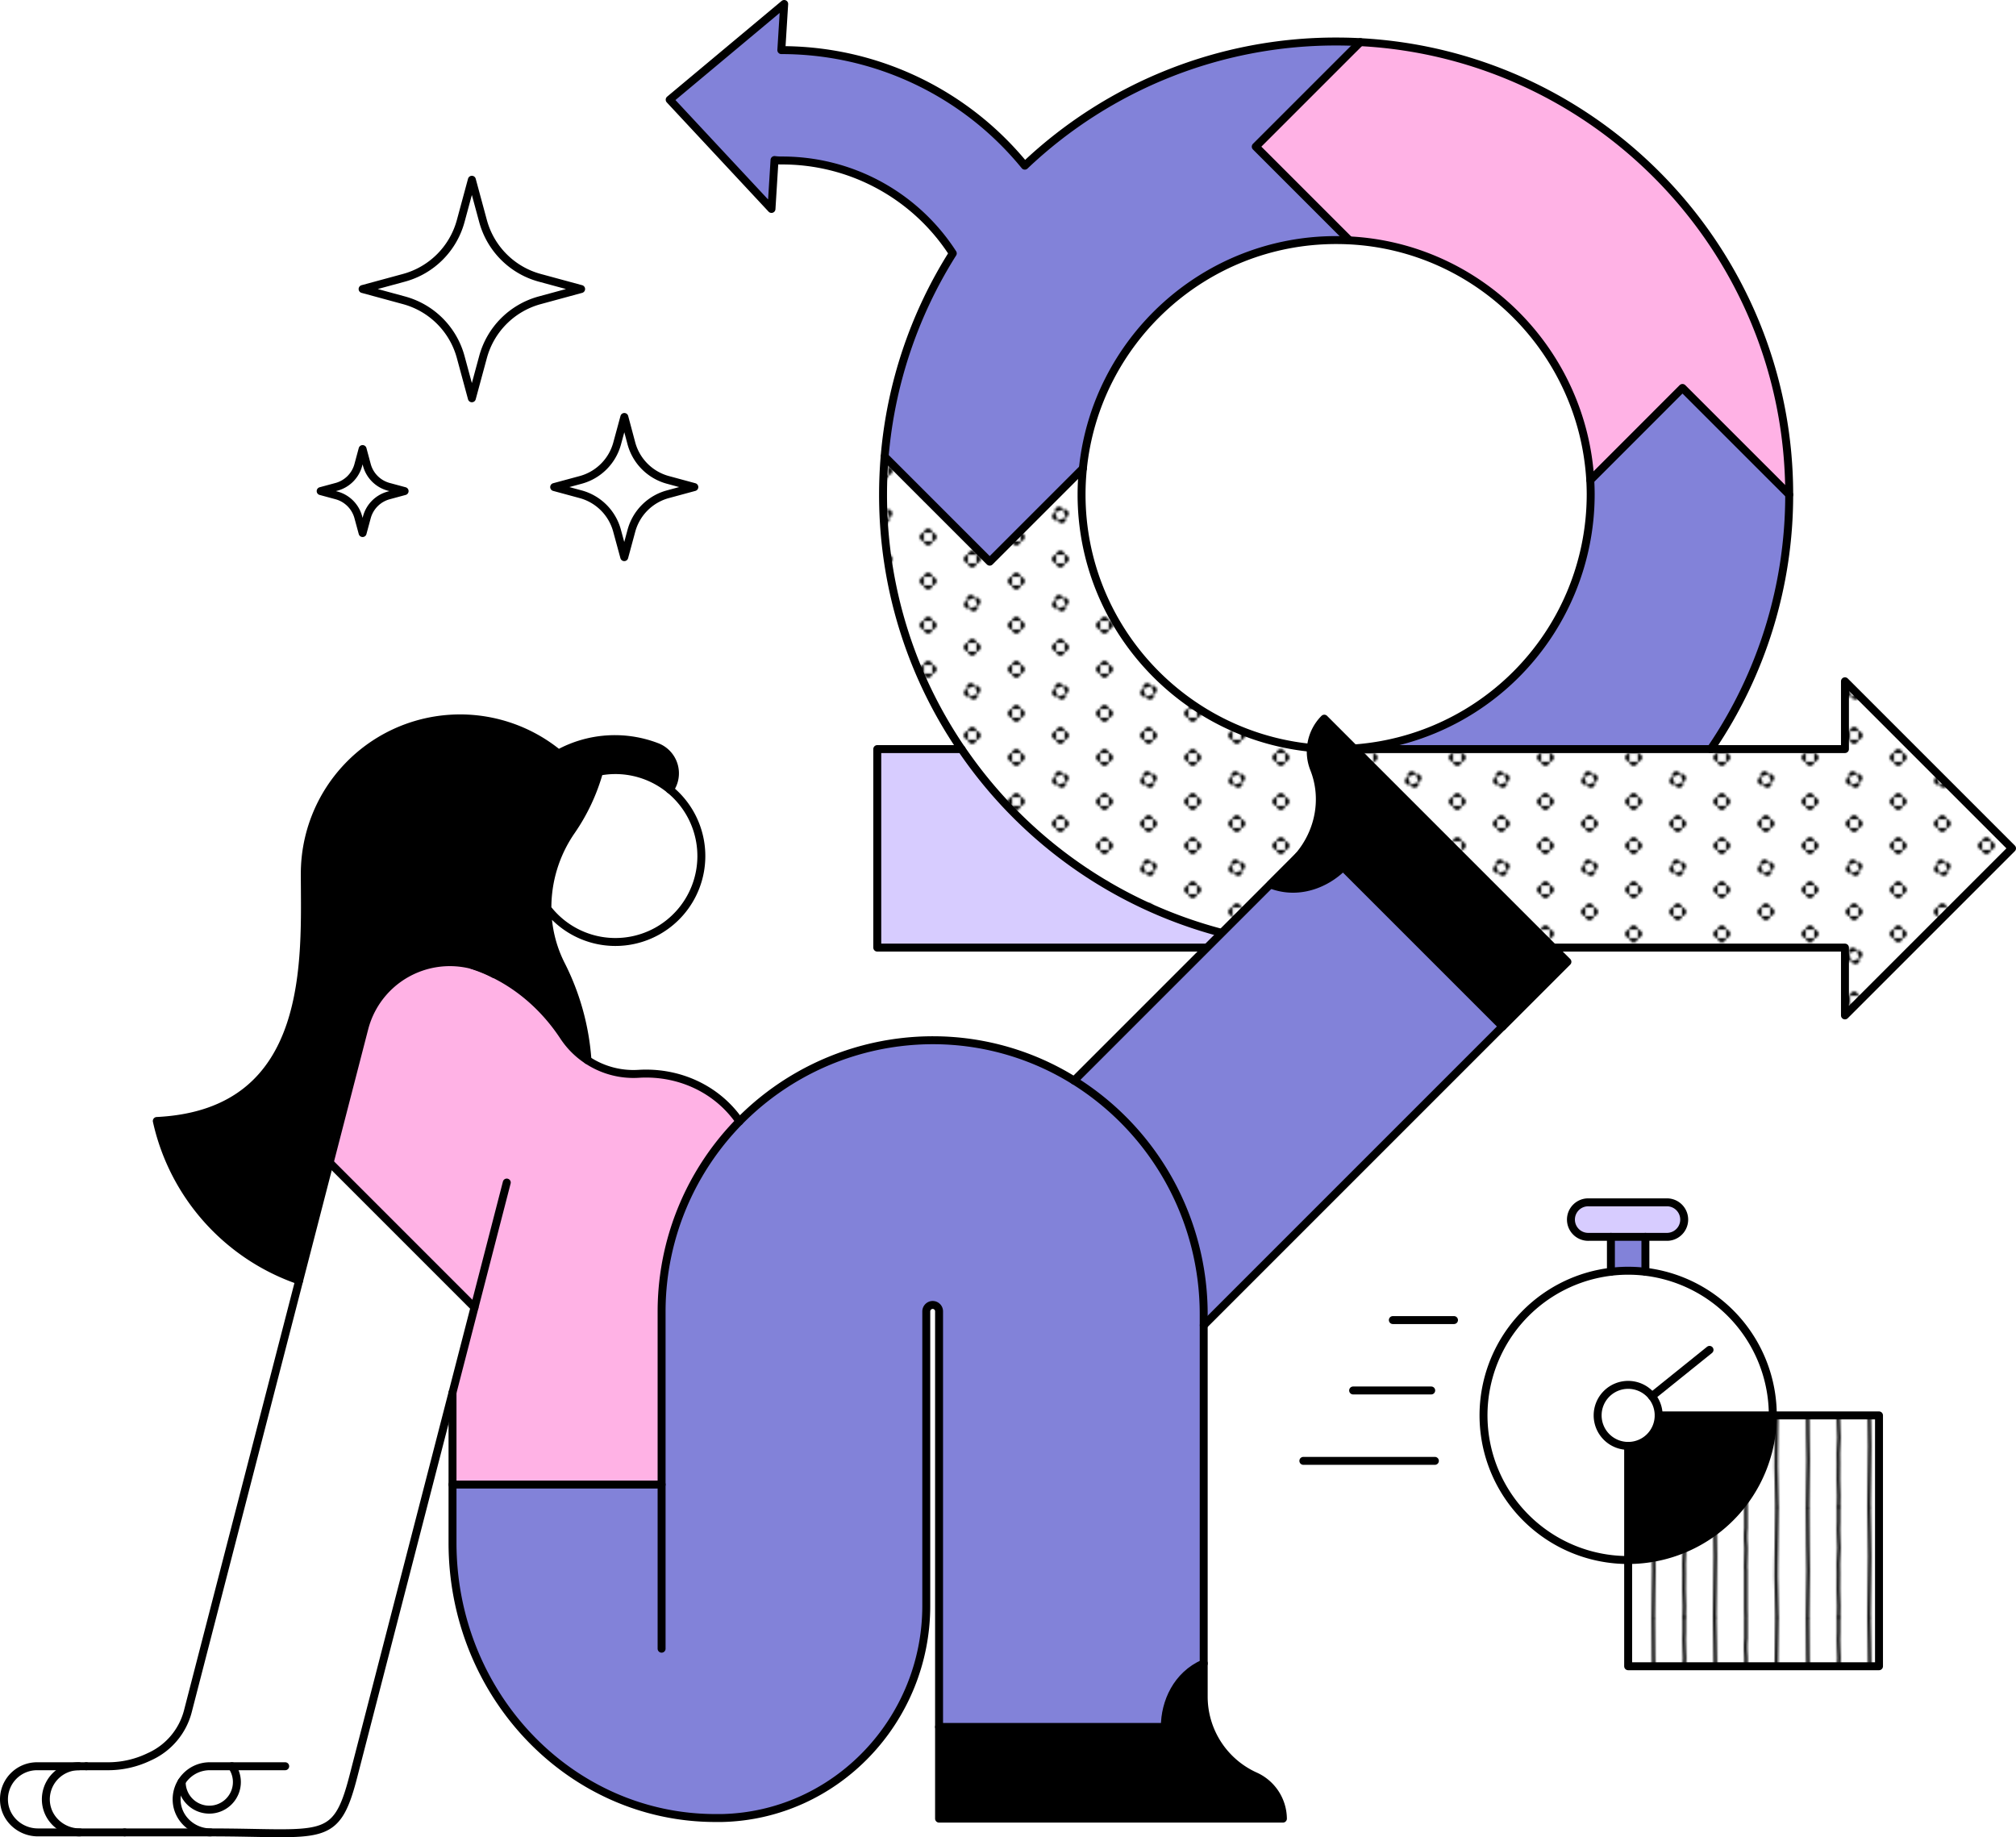 <svg xmlns="http://www.w3.org/2000/svg" xmlns:xlink="http://www.w3.org/1999/xlink" viewBox="0 0 1014.95 924.93"><defs><style>.cls-1,.cls-2,.cls-8{fill:none;}.cls-2,.cls-8{stroke:#000;stroke-linecap:round;stroke-linejoin:round;}.cls-2{stroke-width:1.5px;}.cls-3{fill:#ffb2e5;}.cls-4{fill:#8282d9;}.cls-5{fill:#fff;}.cls-6{fill:url(#New_Pattern_2);}.cls-7{fill:#d7ccff;}.cls-8{stroke-width:4px;}.cls-9{fill:url(#New_Pattern);}</style><pattern id="New_Pattern_2" data-name="New Pattern 2" width="40" height="40" patternTransform="translate(-154.34 -73.76) scale(1.11)" patternUnits="userSpaceOnUse" viewBox="0 0 40 40"><rect class="cls-1" width="40" height="40"/><path d="M36.18,30a1.9,1.9,0,0,0,1.91,1.91V28.09A1.9,1.9,0,0,0,36.18,30Z"/><path d="M40,33.82a1.9,1.9,0,0,0,1.91-1.91H38.09A1.9,1.9,0,0,0,40,33.82Z"/><path d="M40,26.18a1.9,1.9,0,0,0-1.91,1.91h3.82A1.9,1.9,0,0,0,40,26.18Z"/><path d="M16.18,40a1.9,1.9,0,0,0,1.91,1.91V38.09A1.9,1.9,0,0,0,16.18,40Z"/><path d="M21.91,38.09v3.82a1.91,1.91,0,0,0,0-3.82Z"/><path d="M20,36.18a1.9,1.9,0,0,0-1.91,1.91h3.82A1.9,1.9,0,0,0,20,36.18Z"/><path d="M1.91,28.09v3.82a1.91,1.91,0,0,0,0-3.82Z"/><path d="M36.18,10a1.9,1.9,0,0,0,1.91,1.91V8.09A1.9,1.9,0,0,0,36.18,10Z"/><path d="M40,13.82a1.9,1.9,0,0,0,1.91-1.91H38.09A1.9,1.9,0,0,0,40,13.82Z"/><path d="M40,6.18a1.9,1.9,0,0,0-1.91,1.91h3.82A1.9,1.9,0,0,0,40,6.18Z"/><path d="M18.79,16.37a1.92,1.92,0,0,0-1.21,2.42l3.63-1.21A1.92,1.92,0,0,0,18.79,16.37Z"/><path d="M22.42,21.21l-3.63,1.21a1.91,1.91,0,0,0,3.63-1.21Z"/><path d="M16.37,21.21a1.92,1.92,0,0,0,2.42,1.21l-1.21-3.63A1.92,1.92,0,0,0,16.37,21.21Z"/><path d="M23.63,18.79a1.92,1.92,0,0,0-2.42-1.21l1.21,3.63A1.92,1.92,0,0,0,23.63,18.79Z"/><path d="M1.91,8.09v3.82a1.91,1.91,0,0,0,0-3.82Z"/><path d="M20,3.82a1.9,1.9,0,0,0,1.91-1.91H18.09A1.9,1.9,0,0,0,20,3.82Z"/><path d="M0,33.82a1.9,1.9,0,0,0,1.91-1.91H-1.91A1.9,1.9,0,0,0,0,33.82Z"/><path d="M0,26.18a1.9,1.9,0,0,0-1.91,1.91H1.91A1.9,1.9,0,0,0,0,26.18Z"/><path d="M0,13.82a1.9,1.9,0,0,0,1.91-1.91H-1.91A1.9,1.9,0,0,0,0,13.82Z"/><path d="M0,6.18A1.9,1.9,0,0,0-1.91,8.09H1.91A1.9,1.9,0,0,0,0,6.18Z"/><path d="M16.18,0a1.9,1.9,0,0,0,1.91,1.91V-1.91A1.9,1.9,0,0,0,16.18,0Z"/><path d="M21.91-1.91V1.91A1.9,1.9,0,0,0,23.82,0,1.9,1.9,0,0,0,21.91-1.91Z"/></pattern><pattern id="New_Pattern" data-name="New Pattern" width="70" height="50" patternTransform="translate(-187.65 -73.76) scale(1.11)" patternUnits="userSpaceOnUse" viewBox="0 0 70 50"><rect class="cls-1" width="70" height="50"/><path class="cls-2" d="M8.89,100c-.05-7.08.29-14.17.29-21.25,0-4.32-.37-17.48-.29-28.09"/><path class="cls-2" d="M22.94,99.84c0-1.65.09-3.31.09-5,0-2.48-.21-5-.21-7.45s0-3.83.05-7.28c0-1.44-.06-2.9-.06-4.35,0-3.1.31-4.62.31-7.37,0-1.4-.27-4.94-.27-8.33q0-1.61.09-3.21V50.11"/><path class="cls-2" d="M36.74,99.84c0-9.46.33-18.09.33-27.56,0-3.7-.15-7.46-.15-11.2,0-3.35-.1-7.29-.18-10.75"/><path class="cls-2" d="M50.93,99.75c0-1.24-.07-2.75-.07-4,0-1.92,0-3.86,0-5.79,0-3.87,0-7.66,0-11.51a8.42,8.42,0,0,1-.08-1.22c0-.32.18-6.68.18-8,0-2.2-.21-3.25-.21-5.64,0-1.3.06-2.65.17-3.86,0-2.89,0-5.89,0-9.05"/><path class="cls-2" d="M65,99.71c0-8.34-.55-15.73-.36-24.06.18-8.13.16-17.71.36-25.19"/><path class="cls-2" d="M8.89,50c-.05-7.08.29-14.17.29-21.25,0-4.32-.37-17.48-.29-28.09"/><path class="cls-2" d="M22.94,49.84c0-1.65.09-3.31.09-5,0-2.48-.21-5-.21-7.45s0-3.83.05-7.28c0-1.44-.06-2.9-.06-4.35,0-3.1.31-4.62.31-7.37,0-1.4-.27-4.94-.27-8.33q0-1.6.09-3.21V.11"/><path class="cls-2" d="M36.74,49.84c0-9.46.33-18.09.33-27.56,0-3.7-.15-7.46-.15-11.2,0-3.35-.1-7.29-.18-10.75"/><path class="cls-2" d="M50.93,49.75c0-1.24-.07-2.75-.07-4,0-1.92,0-3.86,0-5.79,0-3.87,0-7.66,0-11.51a8.42,8.42,0,0,1-.08-1.22c0-.32.18-6.68.18-8,0-2.2-.21-3.25-.21-5.64,0-1.3.06-2.65.17-3.86,0-2.89,0-5.89,0-9"/><path class="cls-2" d="M65,49.71c0-8.34-.55-15.73-.36-24.06.18-8.13.16-17.71.36-25.19"/><path class="cls-2" d="M8.89,0c-.05-7.08.29-14.17.29-21.25,0-4.32-.37-17.48-.29-28.09"/><path class="cls-2" d="M22.94-.16c0-1.65.09-3.31.09-5,0-2.48-.21-5-.21-7.45s0-3.83.05-7.28c0-1.44-.06-2.9-.06-4.35,0-3.1.31-4.62.31-7.37,0-1.4-.27-4.94-.27-8.33q0-1.61.09-3.21v-6.71"/><path class="cls-2" d="M36.74-.16c0-9.46.33-18.09.33-27.56,0-3.7-.15-7.46-.15-11.2,0-3.35-.1-7.29-.18-10.75"/><path class="cls-2" d="M50.93-.25c0-1.24-.07-2.75-.07-4,0-1.92,0-3.86,0-5.79,0-3.87,0-7.66,0-11.51a8.42,8.42,0,0,1-.08-1.22c0-.32.18-6.68.18-8,0-2.2-.21-3.25-.21-5.64,0-1.3.06-2.65.17-3.86,0-2.89,0-5.89,0-9.05"/><path class="cls-2" d="M65-.29c0-8.34-.55-15.73-.36-24.06.18-8.13.16-17.71.36-25.19"/></pattern></defs><g id="Layer_2" data-name="Layer 2"><g id="illustrations"><path class="cls-3" d="M900.77,249V249L847,195.31l-46.41,46.43h0A128.35,128.35,0,0,0,679.34,121L632.2,73.84l52.65-52.65C805,27.54,900.77,127.28,900.77,249Z"/><path class="cls-4" d="M847,195.31,900.77,249a226.93,226.93,0,0,1-39.5,128.1H672.67A128.3,128.3,0,0,0,800.83,249c0-2.43-.07-4.85-.21-7.23h0Z"/><path class="cls-5" d="M1013,427.09,928.84,343v34.14S665.54,377,662,376.68c-65.7-5.42-117.52-60.63-117.52-127.71a126.32,126.32,0,0,1,.67-13.11l-46.91,46.91-52.9-52.9c-.53,6.29-.8,12.67-.8,19.1A228.34,228.34,0,0,0,663.94,476.9q4.35.17,8.73.16H928.84V511.2Z"/><path class="cls-6" d="M1013,427.09,928.84,343v34.14S665.54,377,662,376.68c-65.7-5.42-117.52-60.63-117.52-127.71a126.32,126.32,0,0,1,.67-13.11l-46.91,46.91-52.9-52.9c-.53,6.29-.8,12.67-.8,19.1A228.34,228.34,0,0,0,663.94,476.9q4.35.17,8.73.16H928.84V511.2Z"/><path class="cls-4" d="M684.85,21.19,632.2,73.84,679.34,121q-3.32-.16-6.67-.16A128.33,128.33,0,0,0,545.18,235.86l-46.91,46.91-52.9-52.9a226.58,226.58,0,0,1,34.3-102.37,102.13,102.13,0,0,0-86.26-46.75,28.51,28.51,0,0,1-3.48-.23l-1.53,24.62L337.15,50.19,394.8,2l-1.44,23.23h.05A158.06,158.06,0,0,1,496.62,63.55,160.1,160.1,0,0,1,515.93,83.4,227.3,227.3,0,0,1,672.67,20.87Q678.81,20.87,684.85,21.19Z"/><path class="cls-5" d="M672.67,477.06h-8.9l.17-.16Q668.29,477.07,672.67,477.06Z"/><path class="cls-7" d="M663.94,476.9l-.17.16H441.66V377.12h42.42A228.09,228.09,0,0,0,663.94,476.9Z"/><path class="cls-8" d="M861.27,377.12A226.93,226.93,0,0,0,900.77,249V249c0-121.69-95.79-221.46-215.92-227.78q-6-.32-12.18-.32A227.3,227.3,0,0,0,515.93,83.4a160.1,160.1,0,0,0-19.31-19.85A158.06,158.06,0,0,0,393.41,25.23h-.05L394.8,2,337.15,50.19l51.25,55,1.53-24.62a28.51,28.51,0,0,0,3.48.23,102.13,102.13,0,0,1,86.26,46.75,226.94,226.94,0,0,0-34.3,102.37c-.53,6.29-.8,12.67-.8,19.1a226.77,226.77,0,0,0,39.51,128.15"/><path class="cls-8" d="M672.67,377.12c-3.59,0-7.13-.15-10.64-.44-65.7-5.52-117.52-60.63-117.52-127.71a129.15,129.15,0,0,1,.67-13.11c6.62-64.53,61.25-115,127.49-115q3.36,0,6.67.16c65.19,3.32,117.49,55.66,121.28,120.77.13,2.38.21,4.8.21,7.23A128.3,128.3,0,0,1,672.67,377.12Z"/><line class="cls-8" x1="672.67" y1="377.12" x2="861.27" y2="377.12"/><polyline class="cls-8" points="672.67 477.06 928.84 477.06 928.84 511.2 1012.95 427.09 928.84 342.98 928.84 377.12 861.27 377.12"/><path class="cls-8" d="M484.08,377.12H441.66v99.94h231q-4.38,0-8.73-.16A228.15,228.15,0,0,1,484.08,377.12Z"/><polyline class="cls-8" points="445.37 229.87 498.27 282.77 545.18 235.86"/><polyline class="cls-8" points="900.77 249.02 847.04 195.31 800.63 241.74"/><polyline class="cls-8" points="684.85 21.19 632.2 73.83 679.34 120.97"/><polyline class="cls-8" points="663.77 477.06 713.09 427.74 662.03 376.68"/><path class="cls-5" d="M349.6,245.21l-13.35,3.62a26.11,26.11,0,0,0-18.33,18.36l-3.6,13.3-3.62-13.3a26.05,26.05,0,0,0-18.31-18.36L279,245.21l13.35-3.62a26.06,26.06,0,0,0,18.31-18.33l3.62-13.34,3.6,13.34a26.13,26.13,0,0,0,18.33,18.33Z"/><path class="cls-5" d="M292.56,145.51l-20.81,5.66a40.6,40.6,0,0,0-28.57,28.58l-5.62,20.76-5.62-20.76a40.59,40.59,0,0,0-28.58-28.58l-20.81-5.66,20.81-5.65a40.62,40.62,0,0,0,28.58-28.59l5.62-20.77,5.62,20.77a40.63,40.63,0,0,0,28.57,28.59Z"/><path class="cls-5" d="M203.63,247.15l-8,2.17a15.6,15.6,0,0,0-11,11l-2.15,7.95-2.16-7.95a15.59,15.59,0,0,0-10.95-11l-8-2.17,8-2.16a15.56,15.56,0,0,0,10.95-11l2.16-8,2.15,8a15.57,15.57,0,0,0,11,11Z"/><path class="cls-8" d="M237.56,90.5l-5.62,20.77a40.62,40.62,0,0,1-28.58,28.59l-20.81,5.65,20.81,5.66a40.59,40.59,0,0,1,28.58,28.58l5.62,20.76,5.62-20.76a40.6,40.6,0,0,1,28.57-28.58l20.81-5.66-20.81-5.65a40.63,40.63,0,0,1-28.57-28.59Z"/><path class="cls-8" d="M182.55,226.08l-2.16,8a15.56,15.56,0,0,1-10.95,11l-8,2.16,8,2.17a15.59,15.59,0,0,1,10.95,11l2.16,7.95,2.15-7.95a15.6,15.6,0,0,1,11-11l8-2.17-8-2.16a15.57,15.57,0,0,1-11-11Z"/><path class="cls-8" d="M314.32,209.92l-3.62,13.34a26.06,26.06,0,0,1-18.31,18.33L279,245.21l13.35,3.62a26.05,26.05,0,0,1,18.31,18.36l3.62,13.3,3.6-13.3a26.11,26.11,0,0,1,18.33-18.36l13.35-3.62-13.35-3.62a26.13,26.13,0,0,1-18.33-18.33Z"/><path class="cls-5" d="M946,712.57V838.86H819.69V785.38a72.81,72.81,0,0,0,72.82-72.81Z"/><path class="cls-9" d="M946,712.57V838.86H819.69V785.38a72.81,72.81,0,0,0,72.82-72.81Z"/><path class="cls-5" d="M831.65,702.93a15.36,15.36,0,1,0-12,25v57.46A72.81,72.81,0,0,1,811,640.28a71.34,71.34,0,0,1,17.36,0,72.81,72.81,0,0,1,64.14,72.29H835.05A15.31,15.31,0,0,0,831.65,702.93Z"/><path d="M835.05,712.57h57.46a72.81,72.81,0,0,1-72.82,72.81V727.92A15.36,15.36,0,0,0,835.05,712.57Z"/><path class="cls-7" d="M839.51,605.31a8.69,8.69,0,0,1,0,17.37H799.87a8.69,8.69,0,1,1,0-17.37Z"/><path class="cls-5" d="M831.65,702.93a15.36,15.36,0,1,1-12-5.72A15.31,15.31,0,0,1,831.65,702.93Z"/><path class="cls-4" d="M828.37,640.27h0a71.34,71.34,0,0,0-17.36,0v-17.6h17.36Z"/><path d="M789.14,484.22l-32.63,32.64L676.14,436.5c-8.77,8.76-22.73,14.16-36.5,8.77l12-12c.74-.74,1.45-1.5,2.12-2.28,10.34-12.07,13.7-28.9,7.84-43.83,0-.11-.09-.22-.13-.35a23.49,23.49,0,0,1,5.24-25Z"/><path class="cls-4" d="M756.43,516.78,606,667.18v-5.49A138.57,138.57,0,0,0,540.75,544l113-113c-.67.79-1.38,1.54-2.12,2.28l-12,12c13.77,5.39,27.73,0,36.5-8.77Z"/><path d="M645.88,915.57H472.77V869.42H586.43c0-12.4,6.06-26.09,19.6-32v17a43.94,43.94,0,0,0,25.56,39.64l.33.15A23.72,23.72,0,0,1,645.88,915.57Z"/><path class="cls-4" d="M333.08,747.39v-87.2A136.63,136.63,0,0,1,470.35,523.71a134.59,134.59,0,0,1,70.4,20.3A138.57,138.57,0,0,1,606,661.69V837.4c-13.54,5.93-19.6,19.62-19.6,32H472.77V660.19a3.22,3.22,0,0,0-3.86-3.16,3.3,3.3,0,0,0-2.58,3.28V808.39c0,57.48-45.41,105.53-102.87,106.85-1.09,0-2.16,0-3.25,0-73.11,0-132.39-62-132.39-138.56V747.39Z"/><path class="cls-3" d="M238.88,658.23,166,585.31l17.48-67.63a44.41,44.41,0,0,1,54.11-31.9l1.89.67c18.38,6.41,33.71,19.16,44.4,35.43a41.62,41.62,0,0,0,11.91,11.85,42,42,0,0,0,25.68,6.88c19.39-1.22,38.21,6.84,49.78,22.45.37.49.72,1,1.07,1.48a136,136,0,0,0-39.21,95.65v87.2H227.82V701.06Z"/><path class="cls-5" d="M337.21,397.51a43.25,43.25,0,1,1-61.62,59.93,67.75,67.75,0,0,1,12.09-39.18,99.38,99.38,0,0,0,13.95-29.78,43.19,43.19,0,0,1,35.58,9Z"/><path d="M237.56,485.78a44.41,44.41,0,0,0-54.11,31.9l-32.82,127a110,110,0,0,1-71.69-80.28c79.84-3.92,74.51-82.41,74.51-124.51a78.18,78.18,0,0,1,127.72-60.47A59,59,0,0,1,330.6,376a14.23,14.23,0,0,1,6.62,21.46h0a43.19,43.19,0,0,0-35.58-9,99.38,99.38,0,0,1-13.95,29.78,67.75,67.75,0,0,0-12.09,39.18,63.81,63.81,0,0,0,6.74,27.94,125.21,125.21,0,0,1,13.43,48.35,41.62,41.62,0,0,1-11.91-11.85c-10.69-16.27-26-29-44.4-35.43Z"/><path class="cls-5" d="M116.75,889.2H105.57A16.62,16.62,0,0,0,91.48,897v.2a13.89,13.89,0,1,0,25.27-8Zm-10.7,33.31H40.21c-9,0-16.69-6.88-17.11-15.85A16.66,16.66,0,0,1,39.73,889.2H54.81A47.55,47.55,0,0,0,75,884.51l.88-.41a34.56,34.56,0,0,0,18.66-22.41L166,585.31l72.91,72.92-61,236.2c-8.83,34.17-15.29,28.09-71.81,28.08Z"/><path class="cls-5" d="M116.75,889.2a13.89,13.89,0,1,1-25.27,8V897a16.62,16.62,0,0,1,14.09-7.77Z"/><path class="cls-5" d="M40.21,922.51H19.13c-9,0-16.69-6.88-17.11-15.85A16.65,16.65,0,0,1,18.65,889.2H39.73A16.66,16.66,0,0,0,23.1,906.66C23.52,915.63,31.24,922.51,40.21,922.51Z"/><line class="cls-8" x1="165.97" y1="585.31" x2="238.88" y2="658.23"/><path class="cls-8" d="M237.56,485.78l1.89.67c18.38,6.41,33.71,19.16,44.4,35.43a41.62,41.62,0,0,0,11.91,11.85,42,42,0,0,0,25.68,6.88c19.39-1.22,38.21,6.84,49.78,22.45.37.49.72,1,1.07,1.48"/><path class="cls-8" d="M255.13,595.35,177.87,894.43c-8.83,34.17-15.29,28.09-71.81,28.08h0c-9,0-16.69-6.88-17.12-15.85a16.66,16.66,0,0,1,16.64-17.46h38"/><path class="cls-8" d="M43.45,889.2H54.81A47.55,47.55,0,0,0,75,884.51l.88-.41a34.56,34.56,0,0,0,18.66-22.41l88.89-344a44.47,44.47,0,0,1,65.45-27.24"/><path class="cls-8" d="M40.21,922.51c-9,0-16.69-6.88-17.11-15.85A16.66,16.66,0,0,1,39.73,889.2"/><line class="cls-8" x1="106.05" y1="922.51" x2="62.75" y2="922.51"/><path class="cls-8" d="M62.75,922.51H19.13c-9,0-16.69-6.88-17.11-15.85A16.65,16.65,0,0,1,18.65,889.2h24.8"/><path class="cls-8" d="M91.48,897v.2a13.89,13.89,0,1,0,25.27-8"/><path class="cls-8" d="M227.82,701.06v75.65c0,76.53,59.28,138.56,132.39,138.56,1.09,0,2.16,0,3.25,0,57.46-1.32,102.87-49.37,102.87-106.85V660.31a3.3,3.3,0,0,1,2.58-3.28,3.22,3.22,0,0,1,3.86,3.16V915.57H645.88a23.72,23.72,0,0,0-14-21.37l-.33-.15A43.94,43.94,0,0,1,606,854.41V661.69A138.56,138.56,0,0,0,540.75,544a134.49,134.49,0,0,0-70.4-20.3A136.63,136.63,0,0,0,333.08,660.19s0,169.07,0,169.83"/><path class="cls-8" d="M472.77,869.42H586.43c0-12.4,6.06-26.09,19.6-32"/><path class="cls-8" d="M756.43,516.78,676.14,436.5c-8.77,8.76-22.73,14.16-36.5,8.77l12-12c.74-.74,1.45-1.5,2.12-2.28,10.34-12.07,13.7-28.9,7.84-43.83,0-.11-.09-.22-.13-.35a23.49,23.49,0,0,1,5.24-25l122.4,122.4-32.63,32.64Z"/><line class="cls-8" x1="540.75" y1="544.01" x2="653.79" y2="430.97"/><line class="cls-8" x1="756.43" y1="516.78" x2="606.03" y2="667.18"/><path class="cls-8" d="M295.76,533.73a125.21,125.21,0,0,0-13.43-48.35,64,64,0,0,1-6.74-27.94,67.89,67.89,0,0,1,12.09-39.18,99.38,99.38,0,0,0,13.95-29.78,43.27,43.27,0,1,1-26,69"/><path class="cls-8" d="M337.22,397.5A14.23,14.23,0,0,0,330.6,376a59,59,0,0,0-49.43,3.37,78.18,78.18,0,0,0-127.72,60.47c0,42.1,5.33,120.59-74.51,124.51a110,110,0,0,0,71.69,80.28"/><line class="cls-8" x1="227.82" y1="747.39" x2="333.08" y2="747.39"/><path class="cls-8" d="M892.51,712.57a72.82,72.82,0,1,0-72.82,72.81A72.86,72.86,0,0,0,892.51,712.57Z"/><path class="cls-8" d="M835.05,712.57a15.36,15.36,0,1,0-15.36,15.35A15.31,15.31,0,0,0,835.05,712.57Z"/><line class="cls-8" x1="831.65" y1="702.93" x2="860.66" y2="679.58"/><polyline class="cls-8" points="835.05 712.57 945.98 712.57 945.98 838.86 819.69 838.86 819.69 727.92"/><path class="cls-8" d="M811,622.68H799.87a8.69,8.69,0,1,1,0-17.37h39.64a8.69,8.69,0,0,1,0,17.37Z"/><line class="cls-8" x1="828.37" y1="622.68" x2="828.37" y2="640.27"/><line class="cls-8" x1="811.01" y1="640.27" x2="811.01" y2="622.68"/><line class="cls-8" x1="732.01" y1="664.58" x2="701.22" y2="664.58"/><line class="cls-8" x1="720.54" y1="700.02" x2="681.23" y2="700.02"/><line class="cls-8" x1="722.39" y1="735.46" x2="656.17" y2="735.46"/></g></g></svg>